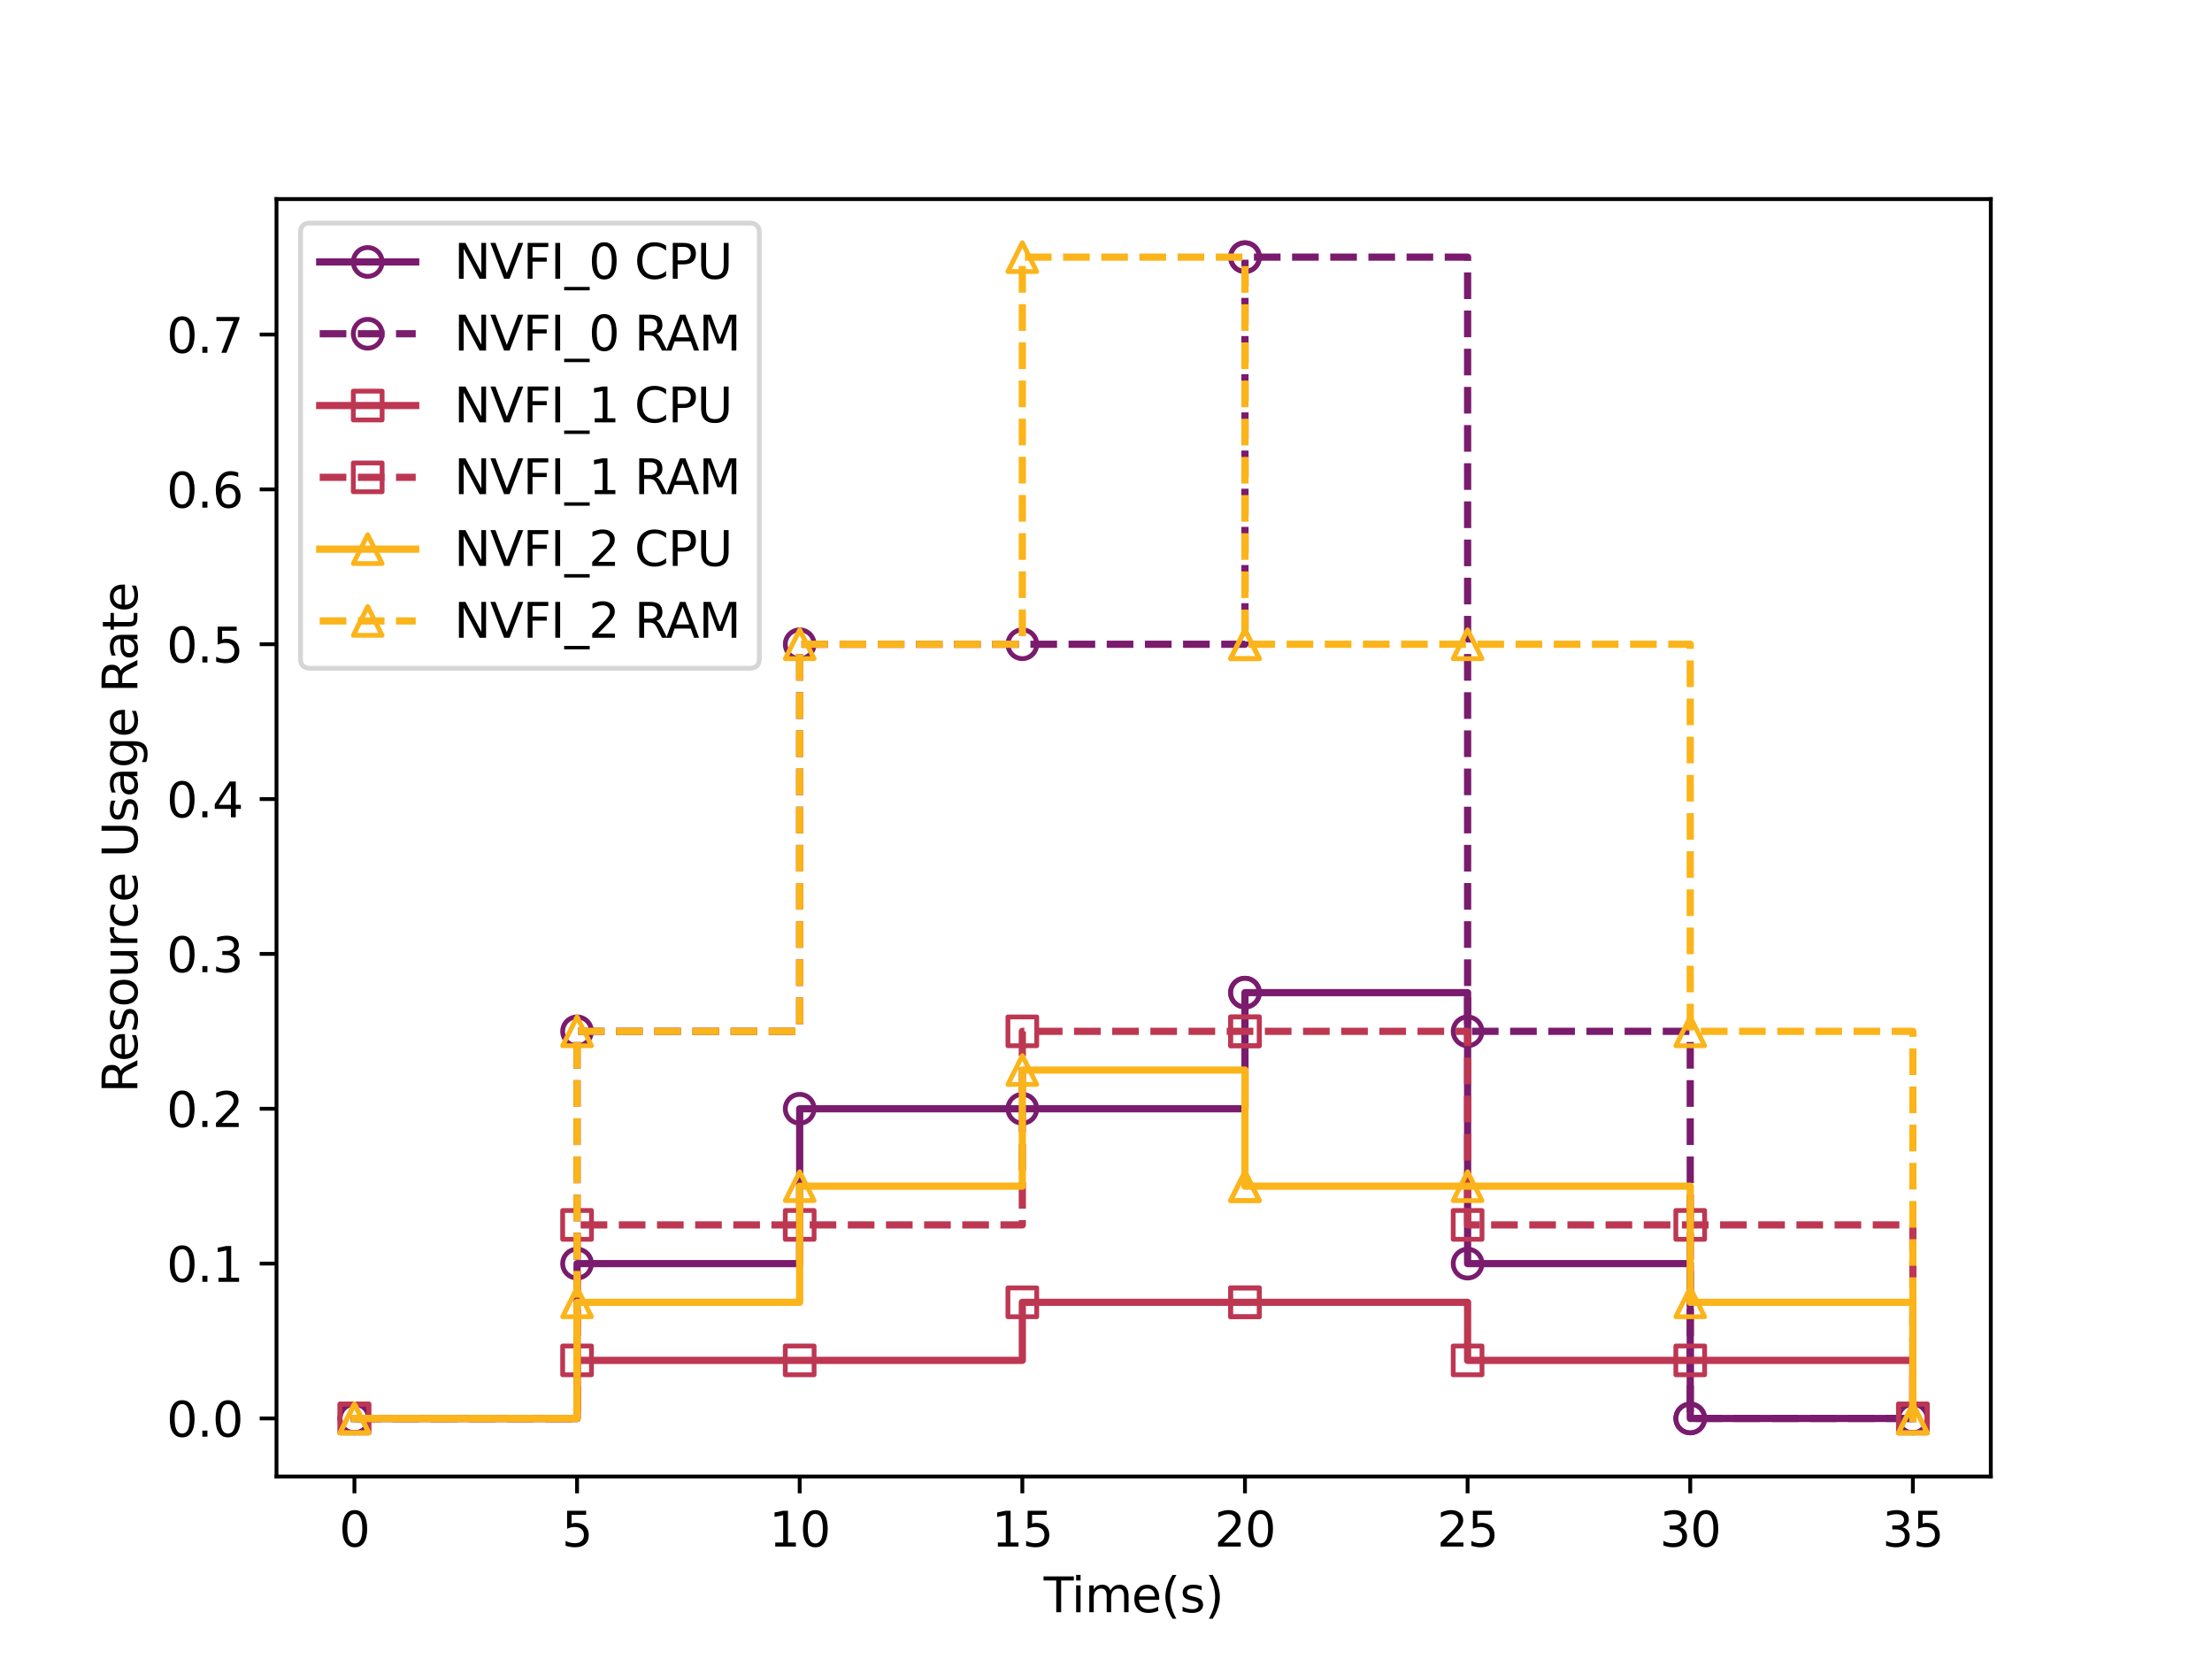 <?xml version="1.0" encoding="utf-8" standalone="no"?>
<!DOCTYPE svg PUBLIC "-//W3C//DTD SVG 1.1//EN"
  "http://www.w3.org/Graphics/SVG/1.1/DTD/svg11.dtd">
<svg xmlns:xlink="http://www.w3.org/1999/xlink" width="460.8pt" height="345.6pt" viewBox="0 0 460.8 345.6" xmlns="http://www.w3.org/2000/svg" version="1.1">
 <defs>
  <style type="text/css">*{stroke-linejoin: round; stroke-linecap: butt}</style>
 </defs>
 <g id="figure_1">
  <g id="patch_1">
   <path d="M 0 345.6 
L 460.8 345.6 
L 460.8 0 
L 0 0 
z
" style="fill: #ffffff"/>
  </g>
  <g id="axes_1">
   <g id="patch_2">
    <path d="M 57.6 307.584 
L 414.72 307.584 
L 414.72 41.472 
L 57.6 41.472 
z
" style="fill: #ffffff"/>
   </g>
   <g id="matplotlib.axis_1">
    <g id="xtick_1">
     <g id="line2d_1">
      <defs>
       <path id="m1b052e5fdc" d="M 0 0 
L 0 3.5 
" style="stroke: #000000; stroke-width: 0.8"/>
      </defs>
      <g>
       <use xlink:href="#m1b052e5fdc" x="73.833" y="307.584" style="stroke: #000000; stroke-width: 0.8"/>
      </g>
     </g>
     <g id="text_1">
      <!-- 0 -->
      <g transform="translate(70.651 322.182) scale(0.1 -0.1)">
       <defs>
        <path id="DejaVuSans-30" d="M 2034 4250 
Q 1547 4250 1301 3770 
Q 1056 3291 1056 2328 
Q 1056 1369 1301 889 
Q 1547 409 2034 409 
Q 2525 409 2770 889 
Q 3016 1369 3016 2328 
Q 3016 3291 2770 3770 
Q 2525 4250 2034 4250 
z
M 2034 4750 
Q 2819 4750 3233 4129 
Q 3647 3509 3647 2328 
Q 3647 1150 3233 529 
Q 2819 -91 2034 -91 
Q 1250 -91 836 529 
Q 422 1150 422 2328 
Q 422 3509 836 4129 
Q 1250 4750 2034 4750 
z
" transform="scale(0.016)"/>
       </defs>
       <use xlink:href="#DejaVuSans-30"/>
      </g>
     </g>
    </g>
    <g id="xtick_2">
     <g id="line2d_2">
      <g>
       <use xlink:href="#m1b052e5fdc" x="120.212" y="307.584" style="stroke: #000000; stroke-width: 0.8"/>
      </g>
     </g>
     <g id="text_2">
      <!-- 5 -->
      <g transform="translate(117.031 322.182) scale(0.1 -0.1)">
       <defs>
        <path id="DejaVuSans-35" d="M 691 4666 
L 3169 4666 
L 3169 4134 
L 1269 4134 
L 1269 2991 
Q 1406 3038 1543 3061 
Q 1681 3084 1819 3084 
Q 2600 3084 3056 2656 
Q 3513 2228 3513 1497 
Q 3513 744 3044 326 
Q 2575 -91 1722 -91 
Q 1428 -91 1123 -41 
Q 819 9 494 109 
L 494 744 
Q 775 591 1075 516 
Q 1375 441 1709 441 
Q 2250 441 2565 725 
Q 2881 1009 2881 1497 
Q 2881 1984 2565 2268 
Q 2250 2553 1709 2553 
Q 1456 2553 1204 2497 
Q 953 2441 691 2322 
L 691 4666 
z
" transform="scale(0.016)"/>
       </defs>
       <use xlink:href="#DejaVuSans-35"/>
      </g>
     </g>
    </g>
    <g id="xtick_3">
     <g id="line2d_3">
      <g>
       <use xlink:href="#m1b052e5fdc" x="166.591" y="307.584" style="stroke: #000000; stroke-width: 0.8"/>
      </g>
     </g>
     <g id="text_3">
      <!-- 10 -->
      <g transform="translate(160.229 322.182) scale(0.1 -0.1)">
       <defs>
        <path id="DejaVuSans-31" d="M 794 531 
L 1825 531 
L 1825 4091 
L 703 3866 
L 703 4441 
L 1819 4666 
L 2450 4666 
L 2450 531 
L 3481 531 
L 3481 0 
L 794 0 
L 794 531 
z
" transform="scale(0.016)"/>
       </defs>
       <use xlink:href="#DejaVuSans-31"/>
       <use xlink:href="#DejaVuSans-30" transform="translate(63.623 0)"/>
      </g>
     </g>
    </g>
    <g id="xtick_4">
     <g id="line2d_4">
      <g>
       <use xlink:href="#m1b052e5fdc" x="212.97" y="307.584" style="stroke: #000000; stroke-width: 0.8"/>
      </g>
     </g>
     <g id="text_4">
      <!-- 15 -->
      <g transform="translate(206.608 322.182) scale(0.1 -0.1)">
       <use xlink:href="#DejaVuSans-31"/>
       <use xlink:href="#DejaVuSans-35" transform="translate(63.623 0)"/>
      </g>
     </g>
    </g>
    <g id="xtick_5">
     <g id="line2d_5">
      <g>
       <use xlink:href="#m1b052e5fdc" x="259.35" y="307.584" style="stroke: #000000; stroke-width: 0.8"/>
      </g>
     </g>
     <g id="text_5">
      <!-- 20 -->
      <g transform="translate(252.987 322.182) scale(0.1 -0.1)">
       <defs>
        <path id="DejaVuSans-32" d="M 1228 531 
L 3431 531 
L 3431 0 
L 469 0 
L 469 531 
Q 828 903 1448 1529 
Q 2069 2156 2228 2338 
Q 2531 2678 2651 2914 
Q 2772 3150 2772 3378 
Q 2772 3750 2511 3984 
Q 2250 4219 1831 4219 
Q 1534 4219 1204 4116 
Q 875 4013 500 3803 
L 500 4441 
Q 881 4594 1212 4672 
Q 1544 4750 1819 4750 
Q 2544 4750 2975 4387 
Q 3406 4025 3406 3419 
Q 3406 3131 3298 2873 
Q 3191 2616 2906 2266 
Q 2828 2175 2409 1742 
Q 1991 1309 1228 531 
z
" transform="scale(0.016)"/>
       </defs>
       <use xlink:href="#DejaVuSans-32"/>
       <use xlink:href="#DejaVuSans-30" transform="translate(63.623 0)"/>
      </g>
     </g>
    </g>
    <g id="xtick_6">
     <g id="line2d_6">
      <g>
       <use xlink:href="#m1b052e5fdc" x="305.729" y="307.584" style="stroke: #000000; stroke-width: 0.8"/>
      </g>
     </g>
     <g id="text_6">
      <!-- 25 -->
      <g transform="translate(299.366 322.182) scale(0.1 -0.1)">
       <use xlink:href="#DejaVuSans-32"/>
       <use xlink:href="#DejaVuSans-35" transform="translate(63.623 0)"/>
      </g>
     </g>
    </g>
    <g id="xtick_7">
     <g id="line2d_7">
      <g>
       <use xlink:href="#m1b052e5fdc" x="352.108" y="307.584" style="stroke: #000000; stroke-width: 0.8"/>
      </g>
     </g>
     <g id="text_7">
      <!-- 30 -->
      <g transform="translate(345.746 322.182) scale(0.1 -0.1)">
       <defs>
        <path id="DejaVuSans-33" d="M 2597 2516 
Q 3050 2419 3304 2112 
Q 3559 1806 3559 1356 
Q 3559 666 3084 287 
Q 2609 -91 1734 -91 
Q 1441 -91 1130 -33 
Q 819 25 488 141 
L 488 750 
Q 750 597 1062 519 
Q 1375 441 1716 441 
Q 2309 441 2620 675 
Q 2931 909 2931 1356 
Q 2931 1769 2642 2001 
Q 2353 2234 1838 2234 
L 1294 2234 
L 1294 2753 
L 1863 2753 
Q 2328 2753 2575 2939 
Q 2822 3125 2822 3475 
Q 2822 3834 2567 4026 
Q 2313 4219 1838 4219 
Q 1578 4219 1281 4162 
Q 984 4106 628 3988 
L 628 4550 
Q 988 4650 1302 4700 
Q 1616 4750 1894 4750 
Q 2613 4750 3031 4423 
Q 3450 4097 3450 3541 
Q 3450 3153 3228 2886 
Q 3006 2619 2597 2516 
z
" transform="scale(0.016)"/>
       </defs>
       <use xlink:href="#DejaVuSans-33"/>
       <use xlink:href="#DejaVuSans-30" transform="translate(63.623 0)"/>
      </g>
     </g>
    </g>
    <g id="xtick_8">
     <g id="line2d_8">
      <g>
       <use xlink:href="#m1b052e5fdc" x="398.487" y="307.584" style="stroke: #000000; stroke-width: 0.8"/>
      </g>
     </g>
     <g id="text_8">
      <!-- 35 -->
      <g transform="translate(392.125 322.182) scale(0.1 -0.1)">
       <use xlink:href="#DejaVuSans-33"/>
       <use xlink:href="#DejaVuSans-35" transform="translate(63.623 0)"/>
      </g>
     </g>
    </g>
    <g id="text_9">
     <!-- Time(s) -->
     <g transform="translate(217.42 335.861) scale(0.1 -0.1)">
      <defs>
       <path id="DejaVuSans-54" d="M -19 4666 
L 3928 4666 
L 3928 4134 
L 2272 4134 
L 2272 0 
L 1638 0 
L 1638 4134 
L -19 4134 
L -19 4666 
z
" transform="scale(0.016)"/>
       <path id="DejaVuSans-69" d="M 603 3500 
L 1178 3500 
L 1178 0 
L 603 0 
L 603 3500 
z
M 603 4863 
L 1178 4863 
L 1178 4134 
L 603 4134 
L 603 4863 
z
" transform="scale(0.016)"/>
       <path id="DejaVuSans-6d" d="M 3328 2828 
Q 3544 3216 3844 3400 
Q 4144 3584 4550 3584 
Q 5097 3584 5394 3201 
Q 5691 2819 5691 2113 
L 5691 0 
L 5113 0 
L 5113 2094 
Q 5113 2597 4934 2840 
Q 4756 3084 4391 3084 
Q 3944 3084 3684 2787 
Q 3425 2491 3425 1978 
L 3425 0 
L 2847 0 
L 2847 2094 
Q 2847 2600 2669 2842 
Q 2491 3084 2119 3084 
Q 1678 3084 1418 2786 
Q 1159 2488 1159 1978 
L 1159 0 
L 581 0 
L 581 3500 
L 1159 3500 
L 1159 2956 
Q 1356 3278 1631 3431 
Q 1906 3584 2284 3584 
Q 2666 3584 2933 3390 
Q 3200 3197 3328 2828 
z
" transform="scale(0.016)"/>
       <path id="DejaVuSans-65" d="M 3597 1894 
L 3597 1613 
L 953 1613 
Q 991 1019 1311 708 
Q 1631 397 2203 397 
Q 2534 397 2845 478 
Q 3156 559 3463 722 
L 3463 178 
Q 3153 47 2828 -22 
Q 2503 -91 2169 -91 
Q 1331 -91 842 396 
Q 353 884 353 1716 
Q 353 2575 817 3079 
Q 1281 3584 2069 3584 
Q 2775 3584 3186 3129 
Q 3597 2675 3597 1894 
z
M 3022 2063 
Q 3016 2534 2758 2815 
Q 2500 3097 2075 3097 
Q 1594 3097 1305 2825 
Q 1016 2553 972 2059 
L 3022 2063 
z
" transform="scale(0.016)"/>
       <path id="DejaVuSans-28" d="M 1984 4856 
Q 1566 4138 1362 3434 
Q 1159 2731 1159 2009 
Q 1159 1288 1364 580 
Q 1569 -128 1984 -844 
L 1484 -844 
Q 1016 -109 783 600 
Q 550 1309 550 2009 
Q 550 2706 781 3412 
Q 1013 4119 1484 4856 
L 1984 4856 
z
" transform="scale(0.016)"/>
       <path id="DejaVuSans-73" d="M 2834 3397 
L 2834 2853 
Q 2591 2978 2328 3040 
Q 2066 3103 1784 3103 
Q 1356 3103 1142 2972 
Q 928 2841 928 2578 
Q 928 2378 1081 2264 
Q 1234 2150 1697 2047 
L 1894 2003 
Q 2506 1872 2764 1633 
Q 3022 1394 3022 966 
Q 3022 478 2636 193 
Q 2250 -91 1575 -91 
Q 1294 -91 989 -36 
Q 684 19 347 128 
L 347 722 
Q 666 556 975 473 
Q 1284 391 1588 391 
Q 1994 391 2212 530 
Q 2431 669 2431 922 
Q 2431 1156 2273 1281 
Q 2116 1406 1581 1522 
L 1381 1569 
Q 847 1681 609 1914 
Q 372 2147 372 2553 
Q 372 3047 722 3315 
Q 1072 3584 1716 3584 
Q 2034 3584 2315 3537 
Q 2597 3491 2834 3397 
z
" transform="scale(0.016)"/>
       <path id="DejaVuSans-29" d="M 513 4856 
L 1013 4856 
Q 1481 4119 1714 3412 
Q 1947 2706 1947 2009 
Q 1947 1309 1714 600 
Q 1481 -109 1013 -844 
L 513 -844 
Q 928 -128 1133 580 
Q 1338 1288 1338 2009 
Q 1338 2731 1133 3434 
Q 928 4138 513 4856 
z
" transform="scale(0.016)"/>
      </defs>
      <use xlink:href="#DejaVuSans-54"/>
      <use xlink:href="#DejaVuSans-69" transform="translate(57.959 0)"/>
      <use xlink:href="#DejaVuSans-6d" transform="translate(85.742 0)"/>
      <use xlink:href="#DejaVuSans-65" transform="translate(183.154 0)"/>
      <use xlink:href="#DejaVuSans-28" transform="translate(244.678 0)"/>
      <use xlink:href="#DejaVuSans-73" transform="translate(283.691 0)"/>
      <use xlink:href="#DejaVuSans-29" transform="translate(335.791 0)"/>
     </g>
    </g>
   </g>
   <g id="matplotlib.axis_2">
    <g id="ytick_1">
     <g id="line2d_9">
      <defs>
       <path id="me04e824d16" d="M 0 0 
L -3.5 0 
" style="stroke: #000000; stroke-width: 0.8"/>
      </defs>
      <g>
       <use xlink:href="#me04e824d16" x="57.6" y="295.488" style="stroke: #000000; stroke-width: 0.8"/>
      </g>
     </g>
     <g id="text_10">
      <!-- 0.0 -->
      <g transform="translate(34.697 299.287) scale(0.1 -0.1)">
       <defs>
        <path id="DejaVuSans-2e" d="M 684 794 
L 1344 794 
L 1344 0 
L 684 0 
L 684 794 
z
" transform="scale(0.016)"/>
       </defs>
       <use xlink:href="#DejaVuSans-30"/>
       <use xlink:href="#DejaVuSans-2e" transform="translate(63.623 0)"/>
       <use xlink:href="#DejaVuSans-30" transform="translate(95.41 0)"/>
      </g>
     </g>
    </g>
    <g id="ytick_2">
     <g id="line2d_10">
      <g>
       <use xlink:href="#me04e824d16" x="57.6" y="263.232" style="stroke: #000000; stroke-width: 0.8"/>
      </g>
     </g>
     <g id="text_11">
      <!-- 0.1 -->
      <g transform="translate(34.697 267.031) scale(0.1 -0.1)">
       <use xlink:href="#DejaVuSans-30"/>
       <use xlink:href="#DejaVuSans-2e" transform="translate(63.623 0)"/>
       <use xlink:href="#DejaVuSans-31" transform="translate(95.41 0)"/>
      </g>
     </g>
    </g>
    <g id="ytick_3">
     <g id="line2d_11">
      <g>
       <use xlink:href="#me04e824d16" x="57.6" y="230.976" style="stroke: #000000; stroke-width: 0.8"/>
      </g>
     </g>
     <g id="text_12">
      <!-- 0.2 -->
      <g transform="translate(34.697 234.775) scale(0.1 -0.1)">
       <use xlink:href="#DejaVuSans-30"/>
       <use xlink:href="#DejaVuSans-2e" transform="translate(63.623 0)"/>
       <use xlink:href="#DejaVuSans-32" transform="translate(95.41 0)"/>
      </g>
     </g>
    </g>
    <g id="ytick_4">
     <g id="line2d_12">
      <g>
       <use xlink:href="#me04e824d16" x="57.6" y="198.72" style="stroke: #000000; stroke-width: 0.8"/>
      </g>
     </g>
     <g id="text_13">
      <!-- 0.3 -->
      <g transform="translate(34.697 202.519) scale(0.1 -0.1)">
       <use xlink:href="#DejaVuSans-30"/>
       <use xlink:href="#DejaVuSans-2e" transform="translate(63.623 0)"/>
       <use xlink:href="#DejaVuSans-33" transform="translate(95.41 0)"/>
      </g>
     </g>
    </g>
    <g id="ytick_5">
     <g id="line2d_13">
      <g>
       <use xlink:href="#me04e824d16" x="57.6" y="166.464" style="stroke: #000000; stroke-width: 0.8"/>
      </g>
     </g>
     <g id="text_14">
      <!-- 0.4 -->
      <g transform="translate(34.697 170.263) scale(0.1 -0.1)">
       <defs>
        <path id="DejaVuSans-34" d="M 2419 4116 
L 825 1625 
L 2419 1625 
L 2419 4116 
z
M 2253 4666 
L 3047 4666 
L 3047 1625 
L 3713 1625 
L 3713 1100 
L 3047 1100 
L 3047 0 
L 2419 0 
L 2419 1100 
L 313 1100 
L 313 1709 
L 2253 4666 
z
" transform="scale(0.016)"/>
       </defs>
       <use xlink:href="#DejaVuSans-30"/>
       <use xlink:href="#DejaVuSans-2e" transform="translate(63.623 0)"/>
       <use xlink:href="#DejaVuSans-34" transform="translate(95.41 0)"/>
      </g>
     </g>
    </g>
    <g id="ytick_6">
     <g id="line2d_14">
      <g>
       <use xlink:href="#me04e824d16" x="57.6" y="134.208" style="stroke: #000000; stroke-width: 0.8"/>
      </g>
     </g>
     <g id="text_15">
      <!-- 0.5 -->
      <g transform="translate(34.697 138.007) scale(0.1 -0.1)">
       <use xlink:href="#DejaVuSans-30"/>
       <use xlink:href="#DejaVuSans-2e" transform="translate(63.623 0)"/>
       <use xlink:href="#DejaVuSans-35" transform="translate(95.41 0)"/>
      </g>
     </g>
    </g>
    <g id="ytick_7">
     <g id="line2d_15">
      <g>
       <use xlink:href="#me04e824d16" x="57.6" y="101.952" style="stroke: #000000; stroke-width: 0.8"/>
      </g>
     </g>
     <g id="text_16">
      <!-- 0.6 -->
      <g transform="translate(34.697 105.751) scale(0.1 -0.1)">
       <defs>
        <path id="DejaVuSans-36" d="M 2113 2584 
Q 1688 2584 1439 2293 
Q 1191 2003 1191 1497 
Q 1191 994 1439 701 
Q 1688 409 2113 409 
Q 2538 409 2786 701 
Q 3034 994 3034 1497 
Q 3034 2003 2786 2293 
Q 2538 2584 2113 2584 
z
M 3366 4563 
L 3366 3988 
Q 3128 4100 2886 4159 
Q 2644 4219 2406 4219 
Q 1781 4219 1451 3797 
Q 1122 3375 1075 2522 
Q 1259 2794 1537 2939 
Q 1816 3084 2150 3084 
Q 2853 3084 3261 2657 
Q 3669 2231 3669 1497 
Q 3669 778 3244 343 
Q 2819 -91 2113 -91 
Q 1303 -91 875 529 
Q 447 1150 447 2328 
Q 447 3434 972 4092 
Q 1497 4750 2381 4750 
Q 2619 4750 2861 4703 
Q 3103 4656 3366 4563 
z
" transform="scale(0.016)"/>
       </defs>
       <use xlink:href="#DejaVuSans-30"/>
       <use xlink:href="#DejaVuSans-2e" transform="translate(63.623 0)"/>
       <use xlink:href="#DejaVuSans-36" transform="translate(95.41 0)"/>
      </g>
     </g>
    </g>
    <g id="ytick_8">
     <g id="line2d_16">
      <g>
       <use xlink:href="#me04e824d16" x="57.6" y="69.696" style="stroke: #000000; stroke-width: 0.8"/>
      </g>
     </g>
     <g id="text_17">
      <!-- 0.7 -->
      <g transform="translate(34.697 73.495) scale(0.1 -0.1)">
       <defs>
        <path id="DejaVuSans-37" d="M 525 4666 
L 3525 4666 
L 3525 4397 
L 1831 0 
L 1172 0 
L 2766 4134 
L 525 4134 
L 525 4666 
z
" transform="scale(0.016)"/>
       </defs>
       <use xlink:href="#DejaVuSans-30"/>
       <use xlink:href="#DejaVuSans-2e" transform="translate(63.623 0)"/>
       <use xlink:href="#DejaVuSans-37" transform="translate(95.41 0)"/>
      </g>
     </g>
    </g>
    <g id="text_18">
     <!-- Resource Usage Rate -->
     <g transform="translate(28.617 227.675) rotate(-90) scale(0.1 -0.1)">
      <defs>
       <path id="DejaVuSans-52" d="M 2841 2188 
Q 3044 2119 3236 1894 
Q 3428 1669 3622 1275 
L 4263 0 
L 3584 0 
L 2988 1197 
Q 2756 1666 2539 1819 
Q 2322 1972 1947 1972 
L 1259 1972 
L 1259 0 
L 628 0 
L 628 4666 
L 2053 4666 
Q 2853 4666 3247 4331 
Q 3641 3997 3641 3322 
Q 3641 2881 3436 2590 
Q 3231 2300 2841 2188 
z
M 1259 4147 
L 1259 2491 
L 2053 2491 
Q 2509 2491 2742 2702 
Q 2975 2913 2975 3322 
Q 2975 3731 2742 3939 
Q 2509 4147 2053 4147 
L 1259 4147 
z
" transform="scale(0.016)"/>
       <path id="DejaVuSans-6f" d="M 1959 3097 
Q 1497 3097 1228 2736 
Q 959 2375 959 1747 
Q 959 1119 1226 758 
Q 1494 397 1959 397 
Q 2419 397 2687 759 
Q 2956 1122 2956 1747 
Q 2956 2369 2687 2733 
Q 2419 3097 1959 3097 
z
M 1959 3584 
Q 2709 3584 3137 3096 
Q 3566 2609 3566 1747 
Q 3566 888 3137 398 
Q 2709 -91 1959 -91 
Q 1206 -91 779 398 
Q 353 888 353 1747 
Q 353 2609 779 3096 
Q 1206 3584 1959 3584 
z
" transform="scale(0.016)"/>
       <path id="DejaVuSans-75" d="M 544 1381 
L 544 3500 
L 1119 3500 
L 1119 1403 
Q 1119 906 1312 657 
Q 1506 409 1894 409 
Q 2359 409 2629 706 
Q 2900 1003 2900 1516 
L 2900 3500 
L 3475 3500 
L 3475 0 
L 2900 0 
L 2900 538 
Q 2691 219 2414 64 
Q 2138 -91 1772 -91 
Q 1169 -91 856 284 
Q 544 659 544 1381 
z
M 1991 3584 
L 1991 3584 
z
" transform="scale(0.016)"/>
       <path id="DejaVuSans-72" d="M 2631 2963 
Q 2534 3019 2420 3045 
Q 2306 3072 2169 3072 
Q 1681 3072 1420 2755 
Q 1159 2438 1159 1844 
L 1159 0 
L 581 0 
L 581 3500 
L 1159 3500 
L 1159 2956 
Q 1341 3275 1631 3429 
Q 1922 3584 2338 3584 
Q 2397 3584 2469 3576 
Q 2541 3569 2628 3553 
L 2631 2963 
z
" transform="scale(0.016)"/>
       <path id="DejaVuSans-63" d="M 3122 3366 
L 3122 2828 
Q 2878 2963 2633 3030 
Q 2388 3097 2138 3097 
Q 1578 3097 1268 2742 
Q 959 2388 959 1747 
Q 959 1106 1268 751 
Q 1578 397 2138 397 
Q 2388 397 2633 464 
Q 2878 531 3122 666 
L 3122 134 
Q 2881 22 2623 -34 
Q 2366 -91 2075 -91 
Q 1284 -91 818 406 
Q 353 903 353 1747 
Q 353 2603 823 3093 
Q 1294 3584 2113 3584 
Q 2378 3584 2631 3529 
Q 2884 3475 3122 3366 
z
" transform="scale(0.016)"/>
       <path id="DejaVuSans-20" transform="scale(0.016)"/>
       <path id="DejaVuSans-55" d="M 556 4666 
L 1191 4666 
L 1191 1831 
Q 1191 1081 1462 751 
Q 1734 422 2344 422 
Q 2950 422 3222 751 
Q 3494 1081 3494 1831 
L 3494 4666 
L 4128 4666 
L 4128 1753 
Q 4128 841 3676 375 
Q 3225 -91 2344 -91 
Q 1459 -91 1007 375 
Q 556 841 556 1753 
L 556 4666 
z
" transform="scale(0.016)"/>
       <path id="DejaVuSans-61" d="M 2194 1759 
Q 1497 1759 1228 1600 
Q 959 1441 959 1056 
Q 959 750 1161 570 
Q 1363 391 1709 391 
Q 2188 391 2477 730 
Q 2766 1069 2766 1631 
L 2766 1759 
L 2194 1759 
z
M 3341 1997 
L 3341 0 
L 2766 0 
L 2766 531 
Q 2569 213 2275 61 
Q 1981 -91 1556 -91 
Q 1019 -91 701 211 
Q 384 513 384 1019 
Q 384 1609 779 1909 
Q 1175 2209 1959 2209 
L 2766 2209 
L 2766 2266 
Q 2766 2663 2505 2880 
Q 2244 3097 1772 3097 
Q 1472 3097 1187 3025 
Q 903 2953 641 2809 
L 641 3341 
Q 956 3463 1253 3523 
Q 1550 3584 1831 3584 
Q 2591 3584 2966 3190 
Q 3341 2797 3341 1997 
z
" transform="scale(0.016)"/>
       <path id="DejaVuSans-67" d="M 2906 1791 
Q 2906 2416 2648 2759 
Q 2391 3103 1925 3103 
Q 1463 3103 1205 2759 
Q 947 2416 947 1791 
Q 947 1169 1205 825 
Q 1463 481 1925 481 
Q 2391 481 2648 825 
Q 2906 1169 2906 1791 
z
M 3481 434 
Q 3481 -459 3084 -895 
Q 2688 -1331 1869 -1331 
Q 1566 -1331 1297 -1286 
Q 1028 -1241 775 -1147 
L 775 -588 
Q 1028 -725 1275 -790 
Q 1522 -856 1778 -856 
Q 2344 -856 2625 -561 
Q 2906 -266 2906 331 
L 2906 616 
Q 2728 306 2450 153 
Q 2172 0 1784 0 
Q 1141 0 747 490 
Q 353 981 353 1791 
Q 353 2603 747 3093 
Q 1141 3584 1784 3584 
Q 2172 3584 2450 3431 
Q 2728 3278 2906 2969 
L 2906 3500 
L 3481 3500 
L 3481 434 
z
" transform="scale(0.016)"/>
       <path id="DejaVuSans-74" d="M 1172 4494 
L 1172 3500 
L 2356 3500 
L 2356 3053 
L 1172 3053 
L 1172 1153 
Q 1172 725 1289 603 
Q 1406 481 1766 481 
L 2356 481 
L 2356 0 
L 1766 0 
Q 1100 0 847 248 
Q 594 497 594 1153 
L 594 3053 
L 172 3053 
L 172 3500 
L 594 3500 
L 594 4494 
L 1172 4494 
z
" transform="scale(0.016)"/>
      </defs>
      <use xlink:href="#DejaVuSans-52"/>
      <use xlink:href="#DejaVuSans-65" transform="translate(64.982 0)"/>
      <use xlink:href="#DejaVuSans-73" transform="translate(126.506 0)"/>
      <use xlink:href="#DejaVuSans-6f" transform="translate(178.605 0)"/>
      <use xlink:href="#DejaVuSans-75" transform="translate(239.787 0)"/>
      <use xlink:href="#DejaVuSans-72" transform="translate(303.166 0)"/>
      <use xlink:href="#DejaVuSans-63" transform="translate(342.029 0)"/>
      <use xlink:href="#DejaVuSans-65" transform="translate(397.01 0)"/>
      <use xlink:href="#DejaVuSans-20" transform="translate(458.533 0)"/>
      <use xlink:href="#DejaVuSans-55" transform="translate(490.32 0)"/>
      <use xlink:href="#DejaVuSans-73" transform="translate(563.514 0)"/>
      <use xlink:href="#DejaVuSans-61" transform="translate(615.613 0)"/>
      <use xlink:href="#DejaVuSans-67" transform="translate(676.893 0)"/>
      <use xlink:href="#DejaVuSans-65" transform="translate(740.369 0)"/>
      <use xlink:href="#DejaVuSans-20" transform="translate(801.893 0)"/>
      <use xlink:href="#DejaVuSans-52" transform="translate(833.68 0)"/>
      <use xlink:href="#DejaVuSans-61" transform="translate(900.912 0)"/>
      <use xlink:href="#DejaVuSans-74" transform="translate(962.191 0)"/>
      <use xlink:href="#DejaVuSans-65" transform="translate(1001.4 0)"/>
     </g>
    </g>
   </g>
   <g id="line2d_17">
    <path d="M 73.833 295.488 
L 120.212 295.488 
L 120.212 263.232 
L 166.591 263.232 
L 166.591 230.976 
L 212.97 230.976 
L 212.97 230.976 
L 259.35 230.976 
L 259.35 206.784 
L 259.35 206.784 
L 259.35 206.784 
L 305.729 206.784 
L 305.729 263.232 
L 352.108 263.232 
L 352.108 295.488 
L 398.487 295.488 
L 398.487 295.488 
" clip-path="url(#p212a689c9d)" style="fill: none; stroke: #7a1b6d; stroke-width: 1.5; stroke-linecap: square"/>
    <defs>
     <path id="mb7403c5b45" d="M 0 3 
C 0.796 3 1.559 2.684 2.121 2.121 
C 2.684 1.559 3 0.796 3 0 
C 3 -0.796 2.684 -1.559 2.121 -2.121 
C 1.559 -2.684 0.796 -3 0 -3 
C -0.796 -3 -1.559 -2.684 -2.121 -2.121 
C -2.684 -1.559 -3 -0.796 -3 0 
C -3 0.796 -2.684 1.559 -2.121 2.121 
C -1.559 2.684 -0.796 3 0 3 
z
" style="stroke: #7a1b6d"/>
    </defs>
    <g clip-path="url(#p212a689c9d)">
     <use xlink:href="#mb7403c5b45" x="73.833" y="295.488" style="fill-opacity: 0; stroke: #7a1b6d"/>
     <use xlink:href="#mb7403c5b45" x="120.212" y="263.232" style="fill-opacity: 0; stroke: #7a1b6d"/>
     <use xlink:href="#mb7403c5b45" x="166.591" y="230.976" style="fill-opacity: 0; stroke: #7a1b6d"/>
     <use xlink:href="#mb7403c5b45" x="212.97" y="230.976" style="fill-opacity: 0; stroke: #7a1b6d"/>
     <use xlink:href="#mb7403c5b45" x="259.35" y="206.784" style="fill-opacity: 0; stroke: #7a1b6d"/>
     <use xlink:href="#mb7403c5b45" x="259.35" y="206.784" style="fill-opacity: 0; stroke: #7a1b6d"/>
     <use xlink:href="#mb7403c5b45" x="305.729" y="263.232" style="fill-opacity: 0; stroke: #7a1b6d"/>
     <use xlink:href="#mb7403c5b45" x="352.108" y="295.488" style="fill-opacity: 0; stroke: #7a1b6d"/>
     <use xlink:href="#mb7403c5b45" x="398.487" y="295.488" style="fill-opacity: 0; stroke: #7a1b6d"/>
    </g>
   </g>
   <g id="line2d_18">
    <path d="M 73.833 295.488 
L 120.212 295.488 
L 120.212 214.848 
L 166.591 214.848 
L 166.591 134.208 
L 212.97 134.208 
L 212.97 134.208 
L 259.35 134.208 
L 259.35 53.568 
L 259.35 53.568 
L 259.35 53.568 
L 305.729 53.568 
L 305.729 214.848 
L 352.108 214.848 
L 352.108 295.488 
L 398.487 295.488 
L 398.487 295.488 
" clip-path="url(#p212a689c9d)" style="fill: none; stroke-dasharray: 5.55,2.4; stroke-dashoffset: 0; stroke: #7a1b6d; stroke-width: 1.5"/>
    <g clip-path="url(#p212a689c9d)">
     <use xlink:href="#mb7403c5b45" x="73.833" y="295.488" style="fill-opacity: 0; stroke: #7a1b6d"/>
     <use xlink:href="#mb7403c5b45" x="120.212" y="214.848" style="fill-opacity: 0; stroke: #7a1b6d"/>
     <use xlink:href="#mb7403c5b45" x="166.591" y="134.208" style="fill-opacity: 0; stroke: #7a1b6d"/>
     <use xlink:href="#mb7403c5b45" x="212.97" y="134.208" style="fill-opacity: 0; stroke: #7a1b6d"/>
     <use xlink:href="#mb7403c5b45" x="259.35" y="53.568" style="fill-opacity: 0; stroke: #7a1b6d"/>
     <use xlink:href="#mb7403c5b45" x="259.35" y="53.568" style="fill-opacity: 0; stroke: #7a1b6d"/>
     <use xlink:href="#mb7403c5b45" x="305.729" y="214.848" style="fill-opacity: 0; stroke: #7a1b6d"/>
     <use xlink:href="#mb7403c5b45" x="352.108" y="295.488" style="fill-opacity: 0; stroke: #7a1b6d"/>
     <use xlink:href="#mb7403c5b45" x="398.487" y="295.488" style="fill-opacity: 0; stroke: #7a1b6d"/>
    </g>
   </g>
   <g id="line2d_19">
    <path d="M 73.833 295.488 
L 120.212 295.488 
L 120.212 283.392 
L 166.591 283.392 
L 166.591 283.392 
L 212.97 283.392 
L 212.97 271.296 
L 259.35 271.296 
L 259.35 271.296 
L 259.35 271.296 
L 259.35 271.296 
L 305.729 271.296 
L 305.729 283.392 
L 352.108 283.392 
L 352.108 283.392 
L 398.487 283.392 
L 398.487 295.488 
" clip-path="url(#p212a689c9d)" style="fill: none; stroke: #bd3752; stroke-width: 1.5; stroke-linecap: square"/>
    <defs>
     <path id="m3848ad700b" d="M -3 3 
L 3 3 
L 3 -3 
L -3 -3 
z
" style="stroke: #bd3752; stroke-linejoin: miter"/>
    </defs>
    <g clip-path="url(#p212a689c9d)">
     <use xlink:href="#m3848ad700b" x="73.833" y="295.488" style="fill-opacity: 0; stroke: #bd3752; stroke-linejoin: miter"/>
     <use xlink:href="#m3848ad700b" x="120.212" y="283.392" style="fill-opacity: 0; stroke: #bd3752; stroke-linejoin: miter"/>
     <use xlink:href="#m3848ad700b" x="166.591" y="283.392" style="fill-opacity: 0; stroke: #bd3752; stroke-linejoin: miter"/>
     <use xlink:href="#m3848ad700b" x="212.97" y="271.296" style="fill-opacity: 0; stroke: #bd3752; stroke-linejoin: miter"/>
     <use xlink:href="#m3848ad700b" x="259.35" y="271.296" style="fill-opacity: 0; stroke: #bd3752; stroke-linejoin: miter"/>
     <use xlink:href="#m3848ad700b" x="259.35" y="271.296" style="fill-opacity: 0; stroke: #bd3752; stroke-linejoin: miter"/>
     <use xlink:href="#m3848ad700b" x="305.729" y="283.392" style="fill-opacity: 0; stroke: #bd3752; stroke-linejoin: miter"/>
     <use xlink:href="#m3848ad700b" x="352.108" y="283.392" style="fill-opacity: 0; stroke: #bd3752; stroke-linejoin: miter"/>
     <use xlink:href="#m3848ad700b" x="398.487" y="295.488" style="fill-opacity: 0; stroke: #bd3752; stroke-linejoin: miter"/>
    </g>
   </g>
   <g id="line2d_20">
    <path d="M 73.833 295.488 
L 120.212 295.488 
L 120.212 255.168 
L 166.591 255.168 
L 166.591 255.168 
L 212.97 255.168 
L 212.97 214.848 
L 259.35 214.848 
L 259.35 214.848 
L 259.35 214.848 
L 259.35 214.848 
L 305.729 214.848 
L 305.729 255.168 
L 352.108 255.168 
L 352.108 255.168 
L 398.487 255.168 
L 398.487 295.488 
" clip-path="url(#p212a689c9d)" style="fill: none; stroke-dasharray: 5.55,2.4; stroke-dashoffset: 0; stroke: #bd3752; stroke-width: 1.5"/>
    <g clip-path="url(#p212a689c9d)">
     <use xlink:href="#m3848ad700b" x="73.833" y="295.488" style="fill-opacity: 0; stroke: #bd3752; stroke-linejoin: miter"/>
     <use xlink:href="#m3848ad700b" x="120.212" y="255.168" style="fill-opacity: 0; stroke: #bd3752; stroke-linejoin: miter"/>
     <use xlink:href="#m3848ad700b" x="166.591" y="255.168" style="fill-opacity: 0; stroke: #bd3752; stroke-linejoin: miter"/>
     <use xlink:href="#m3848ad700b" x="212.97" y="214.848" style="fill-opacity: 0; stroke: #bd3752; stroke-linejoin: miter"/>
     <use xlink:href="#m3848ad700b" x="259.35" y="214.848" style="fill-opacity: 0; stroke: #bd3752; stroke-linejoin: miter"/>
     <use xlink:href="#m3848ad700b" x="259.35" y="214.848" style="fill-opacity: 0; stroke: #bd3752; stroke-linejoin: miter"/>
     <use xlink:href="#m3848ad700b" x="305.729" y="255.168" style="fill-opacity: 0; stroke: #bd3752; stroke-linejoin: miter"/>
     <use xlink:href="#m3848ad700b" x="352.108" y="255.168" style="fill-opacity: 0; stroke: #bd3752; stroke-linejoin: miter"/>
     <use xlink:href="#m3848ad700b" x="398.487" y="295.488" style="fill-opacity: 0; stroke: #bd3752; stroke-linejoin: miter"/>
    </g>
   </g>
   <g id="line2d_21">
    <path d="M 73.833 295.488 
L 120.212 295.488 
L 120.212 271.296 
L 166.591 271.296 
L 166.591 247.104 
L 212.97 247.104 
L 212.97 222.912 
L 259.35 222.912 
L 259.35 247.104 
L 259.35 247.104 
L 259.35 247.104 
L 305.729 247.104 
L 305.729 247.104 
L 352.108 247.104 
L 352.108 271.296 
L 398.487 271.296 
L 398.487 295.488 
" clip-path="url(#p212a689c9d)" style="fill: none; stroke: #fbb41a; stroke-width: 1.5; stroke-linecap: square"/>
    <defs>
     <path id="m81fbce3064" d="M 0 -3 
L -3 3 
L 3 3 
z
" style="stroke: #fbb41a; stroke-linejoin: miter"/>
    </defs>
    <g clip-path="url(#p212a689c9d)">
     <use xlink:href="#m81fbce3064" x="73.833" y="295.488" style="fill-opacity: 0; stroke: #fbb41a; stroke-linejoin: miter"/>
     <use xlink:href="#m81fbce3064" x="120.212" y="271.296" style="fill-opacity: 0; stroke: #fbb41a; stroke-linejoin: miter"/>
     <use xlink:href="#m81fbce3064" x="166.591" y="247.104" style="fill-opacity: 0; stroke: #fbb41a; stroke-linejoin: miter"/>
     <use xlink:href="#m81fbce3064" x="212.97" y="222.912" style="fill-opacity: 0; stroke: #fbb41a; stroke-linejoin: miter"/>
     <use xlink:href="#m81fbce3064" x="259.35" y="247.104" style="fill-opacity: 0; stroke: #fbb41a; stroke-linejoin: miter"/>
     <use xlink:href="#m81fbce3064" x="259.35" y="247.104" style="fill-opacity: 0; stroke: #fbb41a; stroke-linejoin: miter"/>
     <use xlink:href="#m81fbce3064" x="305.729" y="247.104" style="fill-opacity: 0; stroke: #fbb41a; stroke-linejoin: miter"/>
     <use xlink:href="#m81fbce3064" x="352.108" y="271.296" style="fill-opacity: 0; stroke: #fbb41a; stroke-linejoin: miter"/>
     <use xlink:href="#m81fbce3064" x="398.487" y="295.488" style="fill-opacity: 0; stroke: #fbb41a; stroke-linejoin: miter"/>
    </g>
   </g>
   <g id="line2d_22">
    <path d="M 73.833 295.488 
L 120.212 295.488 
L 120.212 214.848 
L 166.591 214.848 
L 166.591 134.208 
L 212.97 134.208 
L 212.97 53.568 
L 259.35 53.568 
L 259.35 134.208 
L 259.35 134.208 
L 259.35 134.208 
L 305.729 134.208 
L 305.729 134.208 
L 352.108 134.208 
L 352.108 214.848 
L 398.487 214.848 
L 398.487 295.488 
" clip-path="url(#p212a689c9d)" style="fill: none; stroke-dasharray: 5.55,2.4; stroke-dashoffset: 0; stroke: #fbb41a; stroke-width: 1.5"/>
    <g clip-path="url(#p212a689c9d)">
     <use xlink:href="#m81fbce3064" x="73.833" y="295.488" style="fill-opacity: 0; stroke: #fbb41a; stroke-linejoin: miter"/>
     <use xlink:href="#m81fbce3064" x="120.212" y="214.848" style="fill-opacity: 0; stroke: #fbb41a; stroke-linejoin: miter"/>
     <use xlink:href="#m81fbce3064" x="166.591" y="134.208" style="fill-opacity: 0; stroke: #fbb41a; stroke-linejoin: miter"/>
     <use xlink:href="#m81fbce3064" x="212.97" y="53.568" style="fill-opacity: 0; stroke: #fbb41a; stroke-linejoin: miter"/>
     <use xlink:href="#m81fbce3064" x="259.35" y="134.208" style="fill-opacity: 0; stroke: #fbb41a; stroke-linejoin: miter"/>
     <use xlink:href="#m81fbce3064" x="259.35" y="134.208" style="fill-opacity: 0; stroke: #fbb41a; stroke-linejoin: miter"/>
     <use xlink:href="#m81fbce3064" x="305.729" y="134.208" style="fill-opacity: 0; stroke: #fbb41a; stroke-linejoin: miter"/>
     <use xlink:href="#m81fbce3064" x="352.108" y="214.848" style="fill-opacity: 0; stroke: #fbb41a; stroke-linejoin: miter"/>
     <use xlink:href="#m81fbce3064" x="398.487" y="295.488" style="fill-opacity: 0; stroke: #fbb41a; stroke-linejoin: miter"/>
    </g>
   </g>
   <g id="patch_3">
    <path d="M 57.6 307.584 
L 57.6 41.472 
" style="fill: none; stroke: #000000; stroke-width: 0.8; stroke-linejoin: miter; stroke-linecap: square"/>
   </g>
   <g id="patch_4">
    <path d="M 414.72 307.584 
L 414.72 41.472 
" style="fill: none; stroke: #000000; stroke-width: 0.8; stroke-linejoin: miter; stroke-linecap: square"/>
   </g>
   <g id="patch_5">
    <path d="M 57.6 307.584 
L 414.72 307.584 
" style="fill: none; stroke: #000000; stroke-width: 0.8; stroke-linejoin: miter; stroke-linecap: square"/>
   </g>
   <g id="patch_6">
    <path d="M 57.6 41.472 
L 414.72 41.472 
" style="fill: none; stroke: #000000; stroke-width: 0.8; stroke-linejoin: miter; stroke-linecap: square"/>
   </g>
   <g id="legend_1">
    <g id="patch_7">
     <path d="M 64.6 139.209 
L 156.181 139.209 
Q 158.181 139.209 158.181 137.209 
L 158.181 48.472 
Q 158.181 46.472 156.181 46.472 
L 64.6 46.472 
Q 62.6 46.472 62.6 48.472 
L 62.6 137.209 
Q 62.6 139.209 64.6 139.209 
z
" style="fill: #ffffff; opacity: 0.8; stroke: #cccccc; stroke-linejoin: miter"/>
    </g>
    <g id="line2d_23">
     <path d="M 66.6 54.57 
L 76.6 54.57 
L 76.6 54.57 
L 86.6 54.57 
L 86.6 54.57 
" style="fill: none; stroke: #7a1b6d; stroke-width: 1.5; stroke-linecap: square"/>
     <g>
      <use xlink:href="#mb7403c5b45" x="76.6" y="54.57" style="fill-opacity: 0; stroke: #7a1b6d"/>
     </g>
    </g>
    <g id="text_19">
     <!-- NVFI_0 CPU -->
     <g transform="translate(94.6 58.07) scale(0.1 -0.1)">
      <defs>
       <path id="DejaVuSans-4e" d="M 628 4666 
L 1478 4666 
L 3547 763 
L 3547 4666 
L 4159 4666 
L 4159 0 
L 3309 0 
L 1241 3903 
L 1241 0 
L 628 0 
L 628 4666 
z
" transform="scale(0.016)"/>
       <path id="DejaVuSans-56" d="M 1831 0 
L 50 4666 
L 709 4666 
L 2188 738 
L 3669 4666 
L 4325 4666 
L 2547 0 
L 1831 0 
z
" transform="scale(0.016)"/>
       <path id="DejaVuSans-46" d="M 628 4666 
L 3309 4666 
L 3309 4134 
L 1259 4134 
L 1259 2759 
L 3109 2759 
L 3109 2228 
L 1259 2228 
L 1259 0 
L 628 0 
L 628 4666 
z
" transform="scale(0.016)"/>
       <path id="DejaVuSans-49" d="M 628 4666 
L 1259 4666 
L 1259 0 
L 628 0 
L 628 4666 
z
" transform="scale(0.016)"/>
       <path id="DejaVuSans-5f" d="M 3263 -1063 
L 3263 -1509 
L -63 -1509 
L -63 -1063 
L 3263 -1063 
z
" transform="scale(0.016)"/>
       <path id="DejaVuSans-43" d="M 4122 4306 
L 4122 3641 
Q 3803 3938 3442 4084 
Q 3081 4231 2675 4231 
Q 1875 4231 1450 3742 
Q 1025 3253 1025 2328 
Q 1025 1406 1450 917 
Q 1875 428 2675 428 
Q 3081 428 3442 575 
Q 3803 722 4122 1019 
L 4122 359 
Q 3791 134 3420 21 
Q 3050 -91 2638 -91 
Q 1578 -91 968 557 
Q 359 1206 359 2328 
Q 359 3453 968 4101 
Q 1578 4750 2638 4750 
Q 3056 4750 3426 4639 
Q 3797 4528 4122 4306 
z
" transform="scale(0.016)"/>
       <path id="DejaVuSans-50" d="M 1259 4147 
L 1259 2394 
L 2053 2394 
Q 2494 2394 2734 2622 
Q 2975 2850 2975 3272 
Q 2975 3691 2734 3919 
Q 2494 4147 2053 4147 
L 1259 4147 
z
M 628 4666 
L 2053 4666 
Q 2838 4666 3239 4311 
Q 3641 3956 3641 3272 
Q 3641 2581 3239 2228 
Q 2838 1875 2053 1875 
L 1259 1875 
L 1259 0 
L 628 0 
L 628 4666 
z
" transform="scale(0.016)"/>
      </defs>
      <use xlink:href="#DejaVuSans-4e"/>
      <use xlink:href="#DejaVuSans-56" transform="translate(74.805 0)"/>
      <use xlink:href="#DejaVuSans-46" transform="translate(143.213 0)"/>
      <use xlink:href="#DejaVuSans-49" transform="translate(200.732 0)"/>
      <use xlink:href="#DejaVuSans-5f" transform="translate(230.225 0)"/>
      <use xlink:href="#DejaVuSans-30" transform="translate(280.225 0)"/>
      <use xlink:href="#DejaVuSans-20" transform="translate(343.848 0)"/>
      <use xlink:href="#DejaVuSans-43" transform="translate(375.635 0)"/>
      <use xlink:href="#DejaVuSans-50" transform="translate(445.459 0)"/>
      <use xlink:href="#DejaVuSans-55" transform="translate(505.762 0)"/>
     </g>
    </g>
    <g id="line2d_24">
     <path d="M 66.6 69.527 
L 76.6 69.527 
L 76.6 69.527 
L 86.6 69.527 
L 86.6 69.527 
" style="fill: none; stroke-dasharray: 5.55,2.4; stroke-dashoffset: 0; stroke: #7a1b6d; stroke-width: 1.5"/>
     <g>
      <use xlink:href="#mb7403c5b45" x="76.6" y="69.527" style="fill-opacity: 0; stroke: #7a1b6d"/>
     </g>
    </g>
    <g id="text_20">
     <!-- NVFI_0 RAM -->
     <g transform="translate(94.6 73.027) scale(0.1 -0.1)">
      <defs>
       <path id="DejaVuSans-41" d="M 2188 4044 
L 1331 1722 
L 3047 1722 
L 2188 4044 
z
M 1831 4666 
L 2547 4666 
L 4325 0 
L 3669 0 
L 3244 1197 
L 1141 1197 
L 716 0 
L 50 0 
L 1831 4666 
z
" transform="scale(0.016)"/>
       <path id="DejaVuSans-4d" d="M 628 4666 
L 1569 4666 
L 2759 1491 
L 3956 4666 
L 4897 4666 
L 4897 0 
L 4281 0 
L 4281 4097 
L 3078 897 
L 2444 897 
L 1241 4097 
L 1241 0 
L 628 0 
L 628 4666 
z
" transform="scale(0.016)"/>
      </defs>
      <use xlink:href="#DejaVuSans-4e"/>
      <use xlink:href="#DejaVuSans-56" transform="translate(74.805 0)"/>
      <use xlink:href="#DejaVuSans-46" transform="translate(143.213 0)"/>
      <use xlink:href="#DejaVuSans-49" transform="translate(200.732 0)"/>
      <use xlink:href="#DejaVuSans-5f" transform="translate(230.225 0)"/>
      <use xlink:href="#DejaVuSans-30" transform="translate(280.225 0)"/>
      <use xlink:href="#DejaVuSans-20" transform="translate(343.848 0)"/>
      <use xlink:href="#DejaVuSans-52" transform="translate(375.635 0)"/>
      <use xlink:href="#DejaVuSans-41" transform="translate(441.117 0)"/>
      <use xlink:href="#DejaVuSans-4d" transform="translate(509.525 0)"/>
     </g>
    </g>
    <g id="line2d_25">
     <path d="M 66.6 84.483 
L 76.6 84.483 
L 76.6 84.483 
L 86.6 84.483 
L 86.6 84.483 
" style="fill: none; stroke: #bd3752; stroke-width: 1.5; stroke-linecap: square"/>
     <g>
      <use xlink:href="#m3848ad700b" x="76.6" y="84.483" style="fill-opacity: 0; stroke: #bd3752; stroke-linejoin: miter"/>
     </g>
    </g>
    <g id="text_21">
     <!-- NVFI_1 CPU -->
     <g transform="translate(94.6 87.983) scale(0.1 -0.1)">
      <use xlink:href="#DejaVuSans-4e"/>
      <use xlink:href="#DejaVuSans-56" transform="translate(74.805 0)"/>
      <use xlink:href="#DejaVuSans-46" transform="translate(143.213 0)"/>
      <use xlink:href="#DejaVuSans-49" transform="translate(200.732 0)"/>
      <use xlink:href="#DejaVuSans-5f" transform="translate(230.225 0)"/>
      <use xlink:href="#DejaVuSans-31" transform="translate(280.225 0)"/>
      <use xlink:href="#DejaVuSans-20" transform="translate(343.848 0)"/>
      <use xlink:href="#DejaVuSans-43" transform="translate(375.635 0)"/>
      <use xlink:href="#DejaVuSans-50" transform="translate(445.459 0)"/>
      <use xlink:href="#DejaVuSans-55" transform="translate(505.762 0)"/>
     </g>
    </g>
    <g id="line2d_26">
     <path d="M 66.6 99.439 
L 76.6 99.439 
L 76.6 99.439 
L 86.6 99.439 
L 86.6 99.439 
" style="fill: none; stroke-dasharray: 5.55,2.4; stroke-dashoffset: 0; stroke: #bd3752; stroke-width: 1.5"/>
     <g>
      <use xlink:href="#m3848ad700b" x="76.6" y="99.439" style="fill-opacity: 0; stroke: #bd3752; stroke-linejoin: miter"/>
     </g>
    </g>
    <g id="text_22">
     <!-- NVFI_1 RAM -->
     <g transform="translate(94.6 102.939) scale(0.1 -0.1)">
      <use xlink:href="#DejaVuSans-4e"/>
      <use xlink:href="#DejaVuSans-56" transform="translate(74.805 0)"/>
      <use xlink:href="#DejaVuSans-46" transform="translate(143.213 0)"/>
      <use xlink:href="#DejaVuSans-49" transform="translate(200.732 0)"/>
      <use xlink:href="#DejaVuSans-5f" transform="translate(230.225 0)"/>
      <use xlink:href="#DejaVuSans-31" transform="translate(280.225 0)"/>
      <use xlink:href="#DejaVuSans-20" transform="translate(343.848 0)"/>
      <use xlink:href="#DejaVuSans-52" transform="translate(375.635 0)"/>
      <use xlink:href="#DejaVuSans-41" transform="translate(441.117 0)"/>
      <use xlink:href="#DejaVuSans-4d" transform="translate(509.525 0)"/>
     </g>
    </g>
    <g id="line2d_27">
     <path d="M 66.6 114.395 
L 76.6 114.395 
L 76.6 114.395 
L 86.6 114.395 
L 86.6 114.395 
" style="fill: none; stroke: #fbb41a; stroke-width: 1.5; stroke-linecap: square"/>
     <g>
      <use xlink:href="#m81fbce3064" x="76.6" y="114.395" style="fill-opacity: 0; stroke: #fbb41a; stroke-linejoin: miter"/>
     </g>
    </g>
    <g id="text_23">
     <!-- NVFI_2 CPU -->
     <g transform="translate(94.6 117.895) scale(0.1 -0.1)">
      <use xlink:href="#DejaVuSans-4e"/>
      <use xlink:href="#DejaVuSans-56" transform="translate(74.805 0)"/>
      <use xlink:href="#DejaVuSans-46" transform="translate(143.213 0)"/>
      <use xlink:href="#DejaVuSans-49" transform="translate(200.732 0)"/>
      <use xlink:href="#DejaVuSans-5f" transform="translate(230.225 0)"/>
      <use xlink:href="#DejaVuSans-32" transform="translate(280.225 0)"/>
      <use xlink:href="#DejaVuSans-20" transform="translate(343.848 0)"/>
      <use xlink:href="#DejaVuSans-43" transform="translate(375.635 0)"/>
      <use xlink:href="#DejaVuSans-50" transform="translate(445.459 0)"/>
      <use xlink:href="#DejaVuSans-55" transform="translate(505.762 0)"/>
     </g>
    </g>
    <g id="line2d_28">
     <path d="M 66.6 129.352 
L 76.6 129.352 
L 76.6 129.352 
L 86.6 129.352 
L 86.6 129.352 
" style="fill: none; stroke-dasharray: 5.55,2.4; stroke-dashoffset: 0; stroke: #fbb41a; stroke-width: 1.5"/>
     <g>
      <use xlink:href="#m81fbce3064" x="76.6" y="129.352" style="fill-opacity: 0; stroke: #fbb41a; stroke-linejoin: miter"/>
     </g>
    </g>
    <g id="text_24">
     <!-- NVFI_2 RAM -->
     <g transform="translate(94.6 132.852) scale(0.1 -0.1)">
      <use xlink:href="#DejaVuSans-4e"/>
      <use xlink:href="#DejaVuSans-56" transform="translate(74.805 0)"/>
      <use xlink:href="#DejaVuSans-46" transform="translate(143.213 0)"/>
      <use xlink:href="#DejaVuSans-49" transform="translate(200.732 0)"/>
      <use xlink:href="#DejaVuSans-5f" transform="translate(230.225 0)"/>
      <use xlink:href="#DejaVuSans-32" transform="translate(280.225 0)"/>
      <use xlink:href="#DejaVuSans-20" transform="translate(343.848 0)"/>
      <use xlink:href="#DejaVuSans-52" transform="translate(375.635 0)"/>
      <use xlink:href="#DejaVuSans-41" transform="translate(441.117 0)"/>
      <use xlink:href="#DejaVuSans-4d" transform="translate(509.525 0)"/>
     </g>
    </g>
   </g>
  </g>
 </g>
 <defs>
  <clipPath id="p212a689c9d">
   <rect x="57.6" y="41.472" width="357.12" height="266.112"/>
  </clipPath>
 </defs>
</svg>
